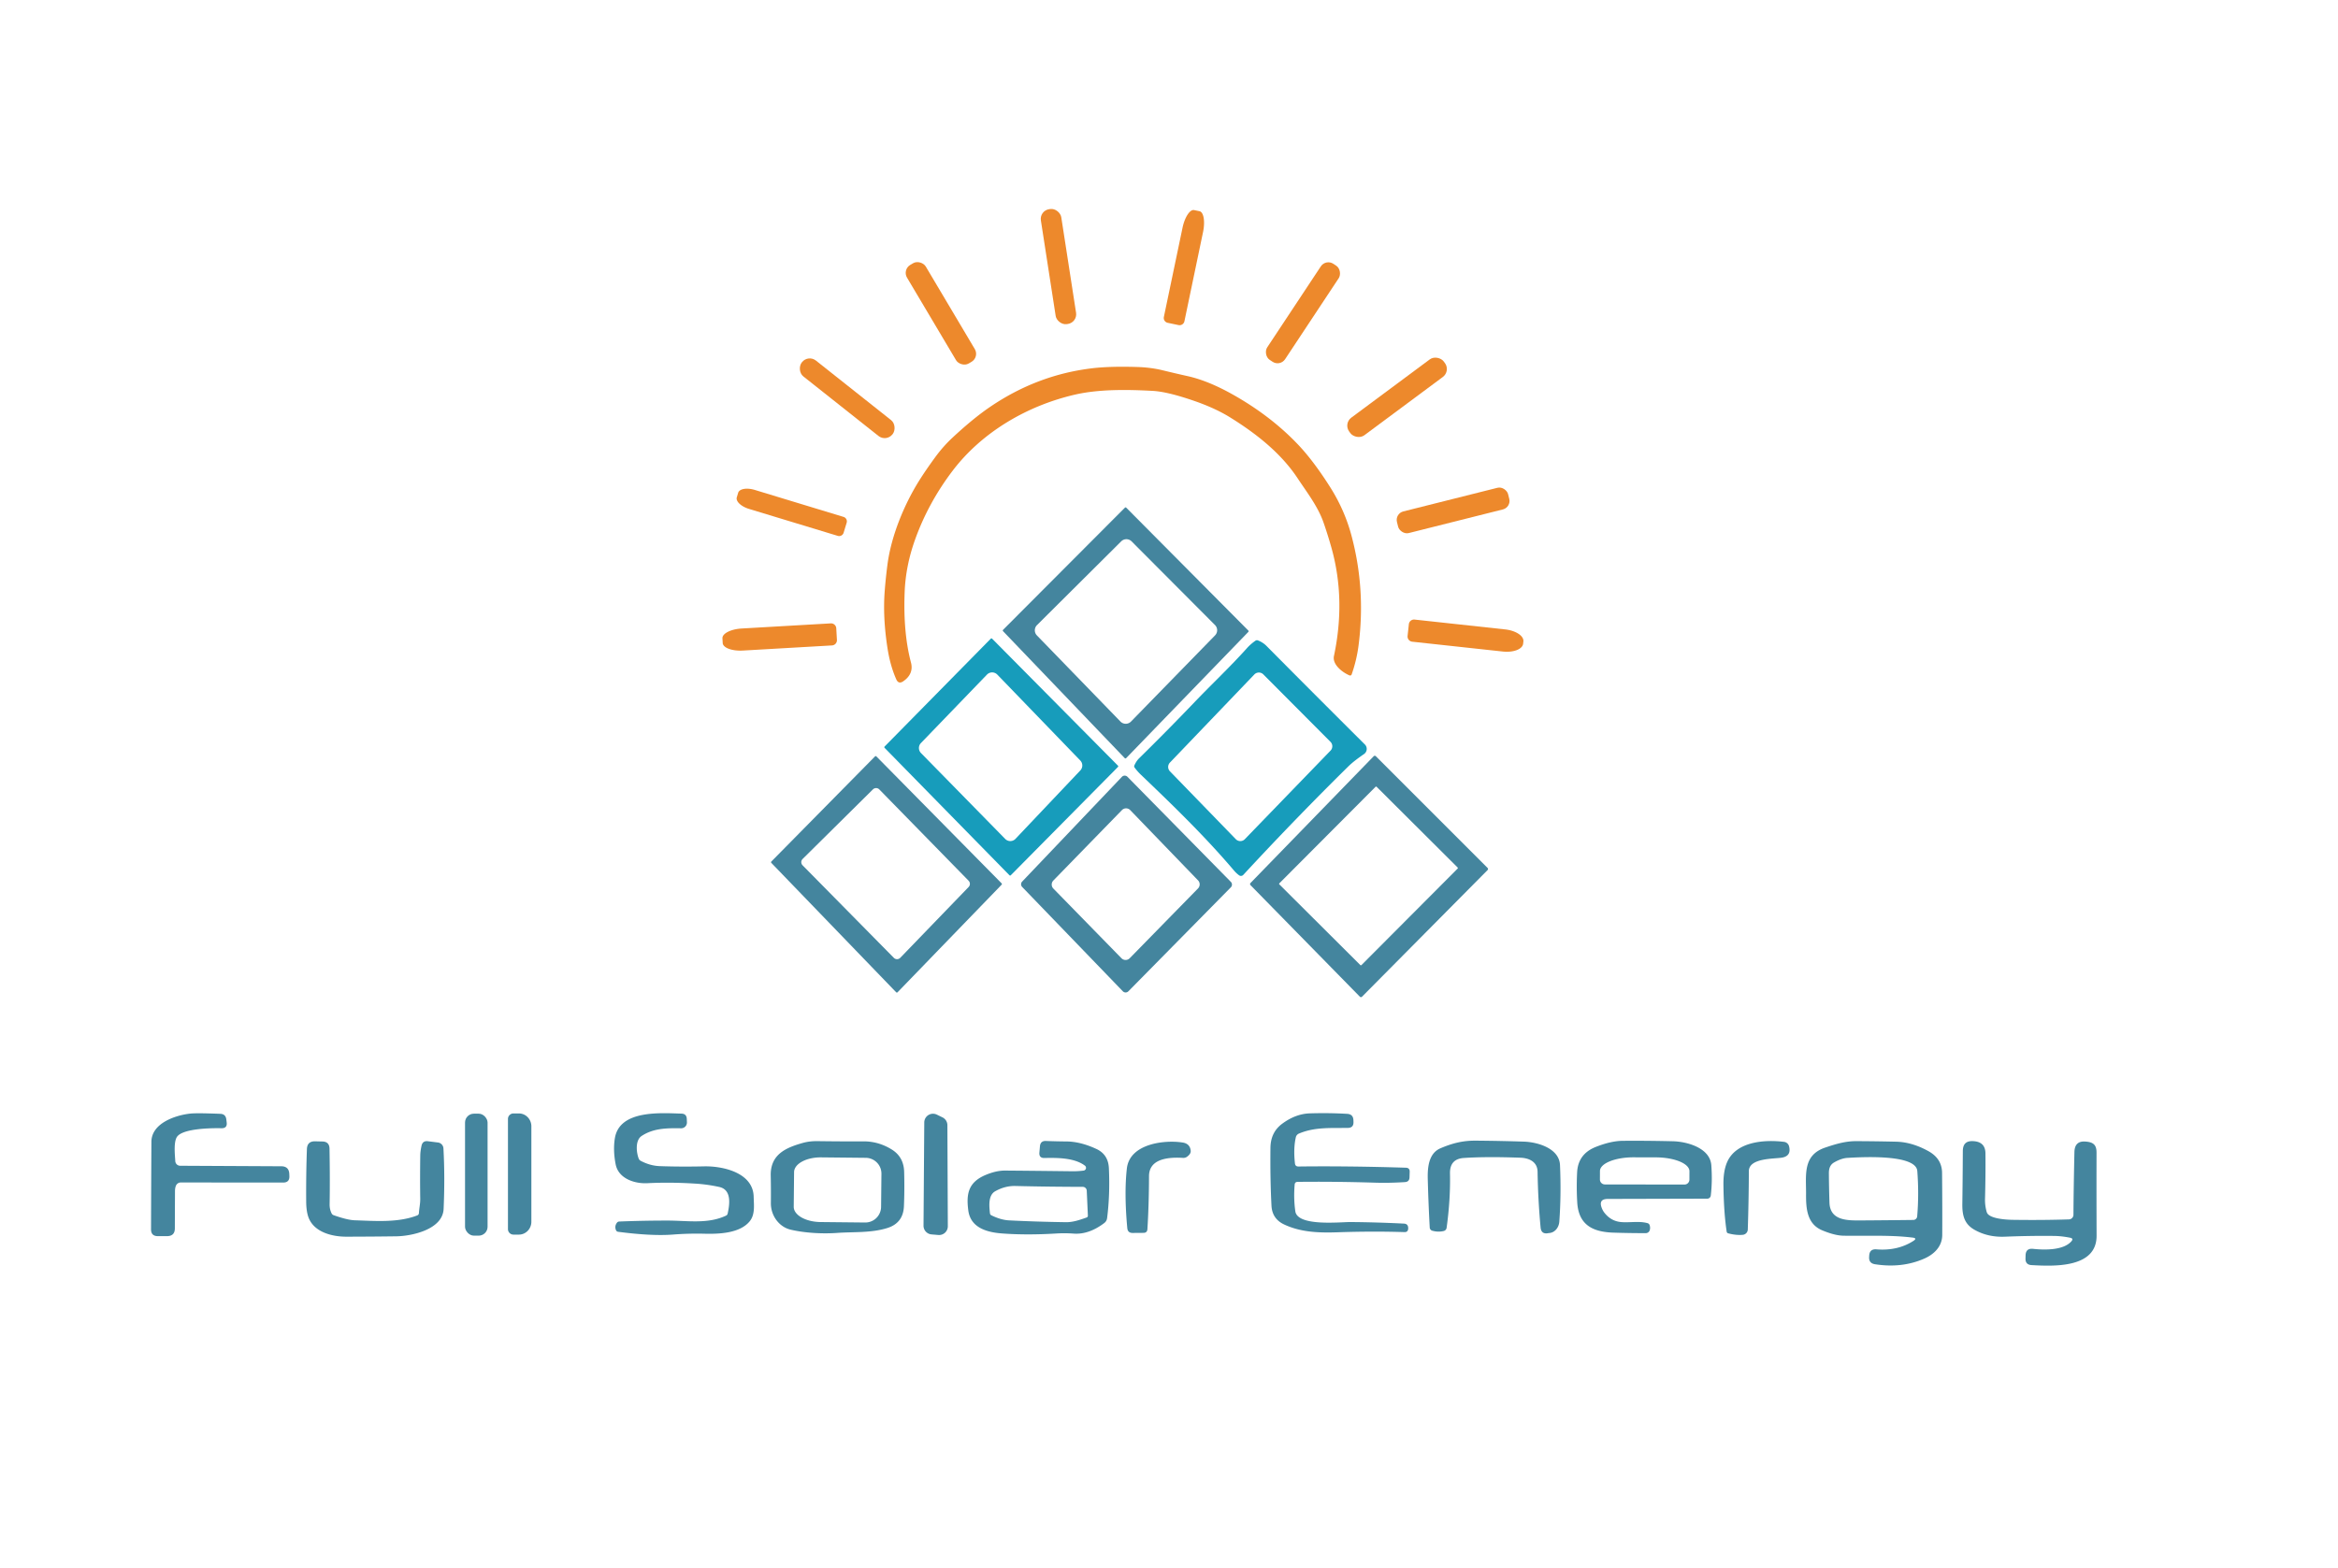 <?xml version="1.0" encoding="UTF-8" standalone="no"?>
<!DOCTYPE svg PUBLIC "-//W3C//DTD SVG 1.1//EN" "http://www.w3.org/Graphics/SVG/1.1/DTD/svg11.dtd">
<svg xmlns="http://www.w3.org/2000/svg" version="1.1" viewBox="0.00 0.00 811.00 544.00">
<rect fill="#ed892c" x="-3.58" y="-20.17" transform="translate(367.16,92.49) rotate(-8.8)" width="7.16" height="40.34" rx="3.39"/>
<path fill="#ed892c" d="
  M 405.05 112.00
  A 1.72 1.72 0.0 0 1 403.72 109.97
  L 410.19 79.03
  A 6.83 2.68 -78.2 0 1 414.21 72.89
  L 416.09 73.28
  A 6.83 2.68 -78.2 0 1 417.31 80.51
  L 410.85 111.46
  A 1.72 1.72 0.0 0 1 408.81 112.79
  L 405.05 112.00
  Z"
/>
<rect fill="#ed892c" x="-3.78" y="-19.88" transform="translate(326.38,108.72) rotate(-30.7)" width="7.56" height="39.76" rx="3.21"/>
<rect fill="#ed892c" x="-3.72" y="-19.99" transform="translate(451.97,108.52) rotate(33.5)" width="7.44" height="39.98" rx="3.13"/>
<rect fill="#ed892c" x="-20.41" y="-3.80" transform="translate(484.61,137.85) rotate(-36.6)" width="40.82" height="7.60" rx="3.45"/>
<rect fill="#ed892c" x="-20.07" y="-3.51" transform="translate(293.88,138.18) rotate(38.4)" width="40.14" height="7.02" rx="3.43"/>
<path fill="#ed892c" d="
  M 414.18 139.07
  Q 405.01 135.90 399.87 135.62
  C 391.45 135.16 381.37 134.96 372.91 136.91
  C 356.44 140.70 340.70 149.82 330.41 163.37
  Q 322.02 174.43 317.45 187.13
  Q 314.17 196.25 313.81 205.32
  Q 313.24 219.45 316.00 229.88
  C 316.71 232.58 315.67 234.77 313.32 236.37
  Q 311.68 237.49 310.88 235.67
  Q 308.84 231.04 307.91 225.24
  Q 306.17 214.34 306.89 205.00
  Q 307.23 200.56 307.83 195.95
  C 309.15 185.82 313.68 175.03 318.79 166.83
  Q 321.14 163.09 324.38 158.66
  Q 327.15 154.88 330.31 151.93
  Q 337.47 145.25 343.25 141.30
  Q 359.76 130.00 379.03 127.75
  Q 385.14 127.04 394.50 127.33
  Q 399.24 127.48 403.34 128.48
  Q 407.71 129.55 411.94 130.49
  Q 418.96 132.04 427.41 136.76
  Q 440.69 144.19 450.20 154.18
  Q 455.55 159.79 461.35 168.93
  Q 466.35 176.80 468.73 185.58
  Q 473.79 204.27 471.25 223.96
  Q 470.60 229.01 468.86 233.99
  A 0.57 0.56 -69.0 0 1 468.11 234.33
  C 465.63 233.28 462.09 230.56 462.72 227.59
  Q 466.87 208.00 461.86 190.08
  Q 460.64 185.73 459.13 181.37
  C 457.15 175.68 453.40 170.91 450.11 165.93
  C 444.39 157.28 435.88 150.50 426.64 144.78
  Q 421.49 141.59 414.18 139.07
  Z"
/>
<path fill="#ed892c" d="
  M 292.63 184.84
  A 1.62 1.62 0.0 0 1 290.61 185.92
  L 259.82 176.57
  A 5.22 2.61 16.9 0 1 255.58 172.55
  L 256.06 170.96
  A 5.22 2.61 16.9 0 1 261.82 169.98
  L 292.61 179.34
  A 1.62 1.62 0.0 0 1 293.69 181.36
  L 292.63 184.84
  Z"
/>
<rect fill="#ed892c" x="-19.87" y="-3.87" transform="translate(504.05,177.09) rotate(-14.1)" width="39.74" height="7.74" rx="3.03"/>
<path fill="#44859e" d="
  M 347.94 218.52
  L 390.21 176.13
  A 0.33 0.33 0.0 0 1 390.67 176.14
  L 433.02 218.77
  A 0.33 0.33 0.0 0 1 433.03 219.23
  L 390.63 263.04
  A 0.33 0.33 0.0 0 1 390.15 263.04
  L 347.93 218.98
  A 0.33 0.33 0.0 0 1 347.94 218.52
  Z
  M 359.72 216.87
  A 2.55 2.55 0.0 0 0 359.68 220.46
  L 388.66 250.34
  A 2.55 2.55 0.0 0 0 392.32 250.34
  L 421.48 220.44
  A 2.55 2.55 0.0 0 0 421.46 216.86
  L 392.53 187.83
  A 2.55 2.55 0.0 0 0 388.92 187.82
  L 359.72 216.87
  Z"
/>
<path fill="#ed892c" d="
  M 488.70 216.57
  A 1.82 1.82 0.0 0 1 490.70 214.96
  L 522.14 218.38
  A 6.70 3.46 6.2 0 1 528.43 222.54
  L 528.34 223.34
  A 6.70 3.46 6.2 0 1 521.30 226.05
  L 489.87 222.64
  A 1.82 1.82 0.0 0 1 488.26 220.63
  L 488.70 216.57
  Z"
/>
<path fill="#ed892c" d="
  M 290.31 222.02
  A 1.81 1.81 0.0 0 1 288.61 223.93
  L 257.71 225.71
  A 6.86 3.01 -3.3 0 1 250.69 223.10
  L 250.60 221.46
  A 6.86 3.01 -3.3 0 1 257.27 218.06
  L 288.17 216.28
  A 1.81 1.81 0.0 0 1 290.08 217.98
  L 290.31 222.02
  Z"
/>
<path fill="#179cbb" d="
  M 436.35 222.19
  Q 438.11 222.88 439.32 224.11
  Q 455.57 240.50 473.45 258.30
  A 2.16 2.16 0.0 0 1 473.17 261.60
  C 471.21 262.97 469.28 264.35 467.60 266.01
  Q 449.32 284.03 431.27 303.54
  A 1.11 1.10 39.5 0 1 429.80 303.68
  Q 428.83 302.96 428.01 301.99
  C 417.96 290.15 406.87 279.42 395.74 268.78
  Q 394.57 267.66 393.59 266.34
  Q 393.30 265.95 393.50 265.52
  Q 394.23 263.97 395.11 263.11
  Q 404.76 253.64 414.36 243.61
  C 420.32 237.38 426.72 231.37 432.51 224.91
  Q 433.79 223.48 435.49 222.29
  A 0.92 0.91 38.0 0 1 436.35 222.19
  Z
  M 405.82 264.58
  A 2.18 2.18 0.0 0 0 405.83 267.61
  L 428.68 291.16
  A 2.18 2.18 0.0 0 0 431.81 291.15
  L 461.53 260.43
  A 2.18 2.18 0.0 0 0 461.51 257.37
  L 438.22 233.98
  A 2.18 2.18 0.0 0 0 435.10 234.01
  L 405.82 264.58
  Z"
/>
<path fill="#179cbb" d="
  M 350.17 303.68
  L 306.84 259.46
  A 0.31 0.31 0.0 0 1 306.84 259.02
  L 343.69 221.58
  A 0.31 0.31 0.0 0 1 344.13 221.58
  L 387.80 265.65
  A 0.31 0.31 0.0 0 1 387.80 266.09
  L 350.61 303.68
  A 0.31 0.31 0.0 0 1 350.17 303.68
  Z
  M 348.67 291.06
  A 2.49 2.49 0.0 0 0 352.26 291.03
  L 374.74 267.30
  A 2.49 2.49 0.0 0 0 374.73 263.86
  L 345.94 234.05
  A 2.49 2.49 0.0 0 0 342.36 234.05
  L 319.45 257.80
  A 2.49 2.49 0.0 0 0 319.47 261.27
  L 348.67 291.06
  Z"
/>
<path fill="#44859e" d="
  M 303.99 262.43
  L 347.44 306.48
  A 0.33 0.33 0.0 0 1 347.45 306.94
  L 311.34 344.27
  A 0.33 0.33 0.0 0 1 310.86 344.27
  L 267.55 299.37
  A 0.33 0.33 0.0 0 1 267.56 298.91
  L 303.53 262.43
  A 0.33 0.33 0.0 0 1 303.99 262.43
  Z
  M 310.05 332.32
  A 1.56 1.56 0.0 0 0 312.28 332.31
  L 336.00 307.74
  A 1.56 1.56 0.0 0 0 335.99 305.57
  L 305.02 273.90
  A 1.56 1.56 0.0 0 0 302.80 273.88
  L 278.42 298.01
  A 1.56 1.56 0.0 0 0 278.40 300.22
  L 310.05 332.32
  Z"
/>
<path fill="#44859e" d="
  M 433.77 306.36
  L 476.50 262.38
  A 0.53 0.53 0.0 0 1 477.25 262.37
  L 516.01 301.13
  A 0.53 0.53 0.0 0 1 516.01 301.87
  L 472.46 345.80
  A 0.53 0.53 0.0 0 1 471.70 345.80
  L 433.77 307.10
  A 0.53 0.53 0.0 0 1 433.77 306.36
  Z
  M 505.624 301.353
  A 0.26 0.26 0.0 0 0 505.624 300.985
  L 477.517 272.976
  A 0.26 0.26 0.0 0 0 477.149 272.977
  L 443.776 306.467
  A 0.26 0.26 0.0 0 0 443.776 306.835
  L 471.883 334.844
  A 0.26 0.26 0.0 0 0 472.251 334.843
  L 505.624 301.353
  Z"
/>
<path fill="#44859e" d="
  M 391.09 269.51
  L 426.96 305.97
  A 1.34 1.34 0.0 0 1 426.96 307.85
  L 391.40 343.94
  A 1.34 1.34 0.0 0 1 389.49 343.93
  L 354.56 307.72
  A 1.34 1.34 0.0 0 1 354.56 305.87
  L 389.17 269.52
  A 1.34 1.34 0.0 0 1 391.09 269.51
  Z
  M 415.57 308.24
  A 2.00 2.00 0.0 0 0 415.58 305.45
  L 392.05 281.07
  A 2.00 2.00 0.0 0 0 389.18 281.06
  L 365.39 305.49
  A 2.00 2.00 0.0 0 0 365.39 308.29
  L 389.01 332.46
  A 2.00 2.00 0.0 0 0 391.87 332.46
  L 415.57 308.24
  Z"
/>
<path fill="#44859e" d="
  M 61.09 411.25
  Q 60.71 412.02 60.70 413.25
  Q 60.67 419.84 60.65 426.17
  Q 60.65 428.87 57.94 428.88
  L 54.76 428.88
  Q 52.38 428.88 52.39 426.50
  Q 52.43 412.06 52.52 396.14
  C 52.56 389.67 60.89 386.91 66.01 386.36
  Q 68.20 386.12 76.42 386.44
  Q 78.27 386.51 78.50 388.35
  L 78.63 389.40
  Q 78.90 391.49 76.79 391.44
  C 73.16 391.36 63.72 391.53 61.51 394.27
  C 60.13 395.99 60.68 400.68 60.80 402.85
  A 1.72 1.71 88.2 0 0 62.51 404.46
  L 97.58 404.64
  Q 100.24 404.66 100.35 407.32
  L 100.38 408.03
  Q 100.48 410.29 98.22 410.29
  L 62.72 410.26
  A 1.81 1.81 0.0 0 0 61.09 411.25
  Z"
/>
<rect fill="#44859e" x="161.31" y="386.39" width="7.82" height="42.32" rx="3.08"/>
<path fill="#44859e" d="
  M 176.20 388.22
  A 1.91 1.91 0.0 0 1 178.11 386.31
  L 179.99 386.31
  A 4.47 4.33 90.0 0 1 184.32 390.78
  L 184.32 423.88
  A 4.47 4.33 90.0 0 1 179.99 428.35
  L 178.11 428.35
  A 1.91 1.91 0.0 0 1 176.20 426.44
  L 176.20 388.22
  Z"
/>
<path fill="#44859e" d="
  M 222.23 402.74
  Q 225.50 404.47 228.87 404.59
  Q 236.02 404.85 244.22 404.67
  C 250.67 404.52 261.24 406.81 261.43 415.19
  C 261.50 418.14 261.99 421.45 259.97 423.83
  C 256.49 427.95 249.27 428.17 244.21 428.04
  Q 238.82 427.91 233.45 428.33
  Q 226.08 428.90 214.41 427.37
  Q 213.89 427.30 213.68 426.82
  Q 213.09 425.44 214.01 424.22
  Q 214.31 423.83 214.80 423.81
  Q 223.22 423.47 231.81 423.48
  C 238.44 423.49 245.54 424.74 251.83 421.77
  Q 252.30 421.55 252.41 421.04
  C 253.10 417.90 253.87 412.79 249.50 411.82
  Q 245.44 410.93 241.39 410.67
  Q 232.56 410.10 224.56 410.51
  C 220.16 410.74 214.54 408.95 213.56 403.97
  Q 212.61 399.12 213.28 394.93
  C 214.87 385.02 229.19 386.16 236.38 386.37
  Q 238.16 386.42 238.23 388.20
  L 238.28 389.36
  A 2.01 2.00 89.1 0 1 236.25 391.46
  C 231.42 391.39 226.72 391.38 222.56 394.13
  C 220.29 395.63 220.72 399.87 221.57 402.01
  A 1.45 1.41 -88.0 0 0 222.23 402.74
  Z"
/>
<path fill="#44859e" d="
  M 450.12 410.05
  Q 449.17 410.06 449.09 411.00
  Q 448.68 415.81 449.32 420.26
  C 450.08 425.61 464.96 423.96 468.44 423.99
  Q 477.32 424.05 486.98 424.53
  Q 488.45 424.60 488.47 426.07
  Q 488.48 426.22 488.46 426.37
  Q 488.35 427.51 487.20 427.48
  Q 476.13 427.13 464.31 427.53
  C 457.78 427.76 451.36 427.62 445.42 424.82
  C 442.68 423.53 441.21 421.36 441.05 418.34
  Q 440.57 409.13 440.69 398.22
  Q 440.75 392.88 444.71 389.92
  Q 449.39 386.43 454.40 386.28
  Q 461.01 386.08 467.32 386.45
  Q 469.39 386.57 469.47 388.65
  L 469.49 389.26
  Q 469.57 391.30 467.53 391.33
  C 461.71 391.43 456.11 390.96 450.58 393.29
  A 1.85 1.85 0.0 0 0 449.49 394.59
  Q 448.61 398.47 449.19 403.65
  Q 449.31 404.73 450.40 404.72
  Q 467.59 404.51 487.67 405.14
  Q 489.03 405.19 488.99 406.54
  L 488.93 408.48
  Q 488.89 410.03 487.34 410.13
  Q 481.85 410.48 477.05 410.33
  Q 462.95 409.90 450.12 410.05
  Z"
/>
<path fill="#44859e" d="
  M 328.63 390.38
  L 328.78 425.44
  A 3.03 3.03 0.0 0 1 325.50 428.48
  L 323.13 428.28
  A 3.03 3.03 0.0 0 1 320.35 425.24
  L 320.61 389.42
  A 3.03 3.03 0.0 0 1 324.97 386.72
  L 326.92 387.67
  A 3.03 3.03 0.0 0 1 328.63 390.38
  Z"
/>
<path fill="#44859e" d="
  M 376.33 404.42
  C 372.72 401.68 366.75 401.66 362.29 401.77
  Q 360.38 401.81 360.54 399.90
  Q 360.72 397.85 360.73 397.72
  Q 360.90 395.78 362.81 395.86
  Q 366.21 396.00 369.94 396.03
  C 373.52 396.06 377.06 397.12 380.29 398.62
  Q 384.44 400.53 384.65 405.34
  Q 385.07 414.53 384.03 422.61
  Q 383.89 423.70 383.01 424.36
  Q 377.67 428.39 372.40 428.00
  Q 369.40 427.78 366.47 427.96
  Q 356.13 428.59 347.61 427.95
  C 342.49 427.57 336.67 426.06 335.88 419.96
  C 335.14 414.27 335.83 410.18 341.94 407.63
  Q 345.60 406.10 348.74 406.13
  Q 359.73 406.22 372.03 406.37
  Q 373.90 406.39 375.87 406.14
  A 0.96 0.96 0.0 0 0 376.33 404.42
  Z
  M 345.21 413.31
  C 342.69 414.73 343.15 418.57 343.39 420.93
  Q 343.44 421.43 343.88 421.65
  Q 347.18 423.27 350.02 423.41
  Q 359.21 423.88 369.71 424.04
  C 372.22 424.07 374.51 423.26 376.88 422.43
  Q 377.38 422.26 377.36 421.73
  L 376.97 413.11
  A 1.39 1.39 0.0 0 0 375.58 411.78
  Q 363.72 411.76 352.23 411.48
  Q 348.62 411.39 345.21 413.31
  Z"
/>
<path fill="#44859e" d="
  M 533.35 406.53
  C 533.30 403.13 530.48 401.78 527.40 401.67
  Q 515.58 401.24 507.77 401.76
  Q 502.86 402.09 502.97 407.15
  Q 503.16 416.12 501.80 425.98
  A 1.33 1.33 0.0 0 1 500.79 427.10
  Q 498.83 427.57 496.80 426.99
  A 1.20 1.20 0.0 0 1 495.94 425.91
  Q 495.48 417.45 495.26 409.11
  C 495.16 405.16 495.52 400.16 499.66 398.40
  C 503.76 396.65 507.38 395.72 511.85 395.75
  Q 520.71 395.82 528.64 396.09
  C 533.43 396.26 540.88 398.42 541.13 404.23
  Q 541.58 414.42 540.89 423.85
  A 4.32 3.71 -89.9 0 1 537.50 427.79
  Q 537.26 427.81 537.02 427.85
  Q 534.63 428.30 534.40 425.88
  Q 533.50 416.25 533.35 406.53
  Z"
/>
<path fill="#44859e" d="
  M 555.59 419.05
  Q 555.96 420.03 556.55 420.78
  Q 558.82 423.66 562.26 423.99
  C 565.23 424.28 568.54 423.55 571.48 424.37
  Q 572.05 424.53 572.23 425.10
  Q 572.52 425.97 572.25 426.84
  A 1.44 1.42 -81.0 0 1 570.89 427.84
  Q 565.27 427.85 559.56 427.66
  C 552.56 427.42 547.58 425.04 547.11 417.18
  Q 546.80 411.97 547.07 406.74
  Q 547.39 400.35 553.58 397.91
  Q 558.81 395.85 562.85 395.81
  Q 571.00 395.73 580.32 395.96
  C 585.21 396.08 593.18 398.26 593.62 404.29
  Q 594.03 409.92 593.43 414.81
  A 1.22 1.22 0.0 0 1 592.22 415.88
  L 557.73 415.97
  Q 554.44 415.97 555.59 419.05
  Z
  M 556.69 410.94
  L 584.31 410.98
  A 1.71 1.71 0.0 0 0 586.02 409.28
  L 586.03 406.35
  A 11.67 4.78 0.1 0 0 574.37 401.55
  L 566.67 401.53
  A 11.67 4.78 0.1 0 0 554.99 406.29
  L 554.98 409.22
  A 1.71 1.71 0.0 0 0 556.69 410.94
  Z"
/>
<path fill="#44859e" d="
  M 145.31 420.89
  C 145.41 419.24 145.79 417.61 145.77 415.95
  Q 145.67 408.56 145.78 400.95
  Q 145.80 399.41 146.22 397.51
  Q 146.61 395.72 148.43 395.95
  L 151.92 396.39
  A 2.18 2.17 -88.1 0 1 153.82 398.43
  Q 154.37 408.44 153.88 419.46
  C 153.55 426.58 142.83 428.87 137.46 428.94
  Q 129.14 429.05 120.17 429.07
  C 115.29 429.08 109.08 427.57 107.08 422.56
  Q 106.24 420.43 106.21 416.92
  Q 106.14 407.68 106.46 398.68
  Q 106.56 395.92 109.32 395.98
  L 111.83 396.04
  Q 114.26 396.10 114.30 398.53
  Q 114.49 409.58 114.34 417.74
  Q 114.30 419.53 115.03 420.99
  Q 115.26 421.44 115.73 421.61
  Q 120.52 423.30 123.07 423.38
  C 129.95 423.59 137.95 424.30 144.71 421.70
  Q 145.27 421.48 145.31 420.89
  Z"
/>
<path fill="#44859e" d="
  M 274.28 426.64
  C 270.24 425.70 267.37 421.77 267.40 417.45
  Q 267.45 412.48 267.35 407.86
  C 267.21 400.56 272.52 398.20 278.54 396.52
  Q 280.82 395.88 283.61 395.92
  Q 292.25 396.04 299.54 396.00
  Q 304.67 395.97 309.25 398.77
  Q 313.49 401.35 313.63 406.57
  Q 313.80 412.86 313.55 418.55
  Q 313.29 424.35 307.77 426.07
  C 302.15 427.82 296.16 427.35 290.41 427.76
  C 285.32 428.13 279.20 427.79 274.28 426.64
  Z
  M 305.63 418.73
  L 305.75 407.25
  A 5.48 5.48 0.0 0 0 300.33 401.71
  L 284.86 401.55
  A 9.35 5.21 0.6 0 0 275.45 406.66
  L 275.33 418.68
  A 9.35 5.21 0.6 0 0 284.62 423.99
  L 300.09 424.15
  A 5.48 5.48 0.0 0 0 305.63 418.73
  Z"
/>
<path fill="#44859e" d="
  M 410.40 401.73
  C 405.73 401.45 398.60 401.79 398.57 408.04
  Q 398.53 418.40 398.01 426.46
  Q 397.93 427.73 396.66 427.74
  L 392.90 427.77
  Q 391.19 427.79 391.03 426.09
  Q 389.91 414.00 390.88 405.42
  C 391.86 396.71 404.15 395.40 410.29 396.41
  Q 412.80 396.82 413.03 399.27
  Q 413.12 400.33 411.79 401.31
  A 2.15 2.14 -61.8 0 1 410.40 401.73
  Z"
/>
<path fill="#44859e" d="
  M 599.09 403.23
  C 602.18 396.11 611.87 395.31 618.86 396.17
  A 2.05 2.04 -3.3 0 1 620.58 397.69
  Q 621.45 401.10 618.06 401.65
  C 615.28 402.10 606.66 401.74 606.64 406.34
  Q 606.60 416.58 606.27 426.58
  A 1.92 1.91 88.3 0 1 604.54 428.42
  Q 602.19 428.63 599.49 427.91
  Q 599.01 427.78 598.94 427.29
  Q 597.93 420.53 597.82 411.02
  Q 597.77 406.29 599.09 403.23
  Z"
/>
<path fill="#44859e" d="
  M 663.42 429.38
  C 655.40 428.41 647.39 428.88 639.49 428.73
  Q 636.43 428.68 632.08 426.86
  C 626.77 424.64 626.45 419.24 626.48 414.29
  C 626.53 407.71 625.23 400.82 633.13 398.15
  C 636.69 396.95 640.10 395.90 643.94 395.92
  Q 650.93 395.95 657.74 396.11
  Q 663.23 396.24 668.90 399.38
  Q 673.62 401.98 673.66 406.93
  Q 673.77 418.62 673.72 428.47
  C 673.70 432.50 670.87 435.21 667.41 436.71
  Q 659.67 440.08 650.40 438.63
  Q 648.19 438.28 648.36 436.05
  L 648.39 435.58
  Q 648.56 433.28 650.86 433.46
  Q 658.23 434.05 663.69 430.55
  Q 665.18 429.60 663.42 429.38
  Z
  M 665.07 406.29
  C 664.61 400.21 644.65 401.52 640.85 401.73
  Q 638.76 401.85 636.24 403.29
  C 634.77 404.12 634.40 405.49 634.40 407.05
  Q 634.43 411.91 634.60 417.26
  C 634.81 423.60 640.99 423.45 645.56 423.43
  Q 654.84 423.37 663.70 423.26
  A 1.36 1.35 1.9 0 0 665.03 422.02
  Q 665.68 414.32 665.07 406.29
  Z"
/>
<path fill="#44859e" d="
  M 718.50 430.70
  Q 719.39 429.69 718.07 429.43
  Q 715.12 428.84 712.54 428.81
  Q 704.43 428.71 695.50 429.07
  C 691.70 429.23 688.17 428.52 684.90 426.67
  C 681.46 424.72 680.63 421.81 680.69 417.71
  Q 680.81 409.34 680.86 399.40
  C 680.87 396.69 682.22 395.68 684.86 395.95
  Q 688.68 396.32 688.71 400.20
  Q 688.78 407.91 688.56 415.86
  Q 688.49 418.30 689.16 420.55
  C 689.85 422.90 696.14 423.19 698.20 423.22
  Q 708.47 423.37 717.68 423.07
  A 1.61 1.60 89.3 0 0 719.23 421.47
  Q 719.28 412.87 719.57 399.73
  Q 719.65 395.80 723.34 396.06
  C 725.94 396.24 727.25 397.05 727.24 399.86
  Q 727.21 414.67 727.26 428.74
  C 727.30 440.01 712.50 439.36 704.71 438.93
  Q 702.55 438.81 702.60 436.64
  L 702.63 435.58
  Q 702.69 433.01 705.24 433.29
  C 709.38 433.73 715.72 433.81 718.50 430.70
  Z"
/>
</svg>

